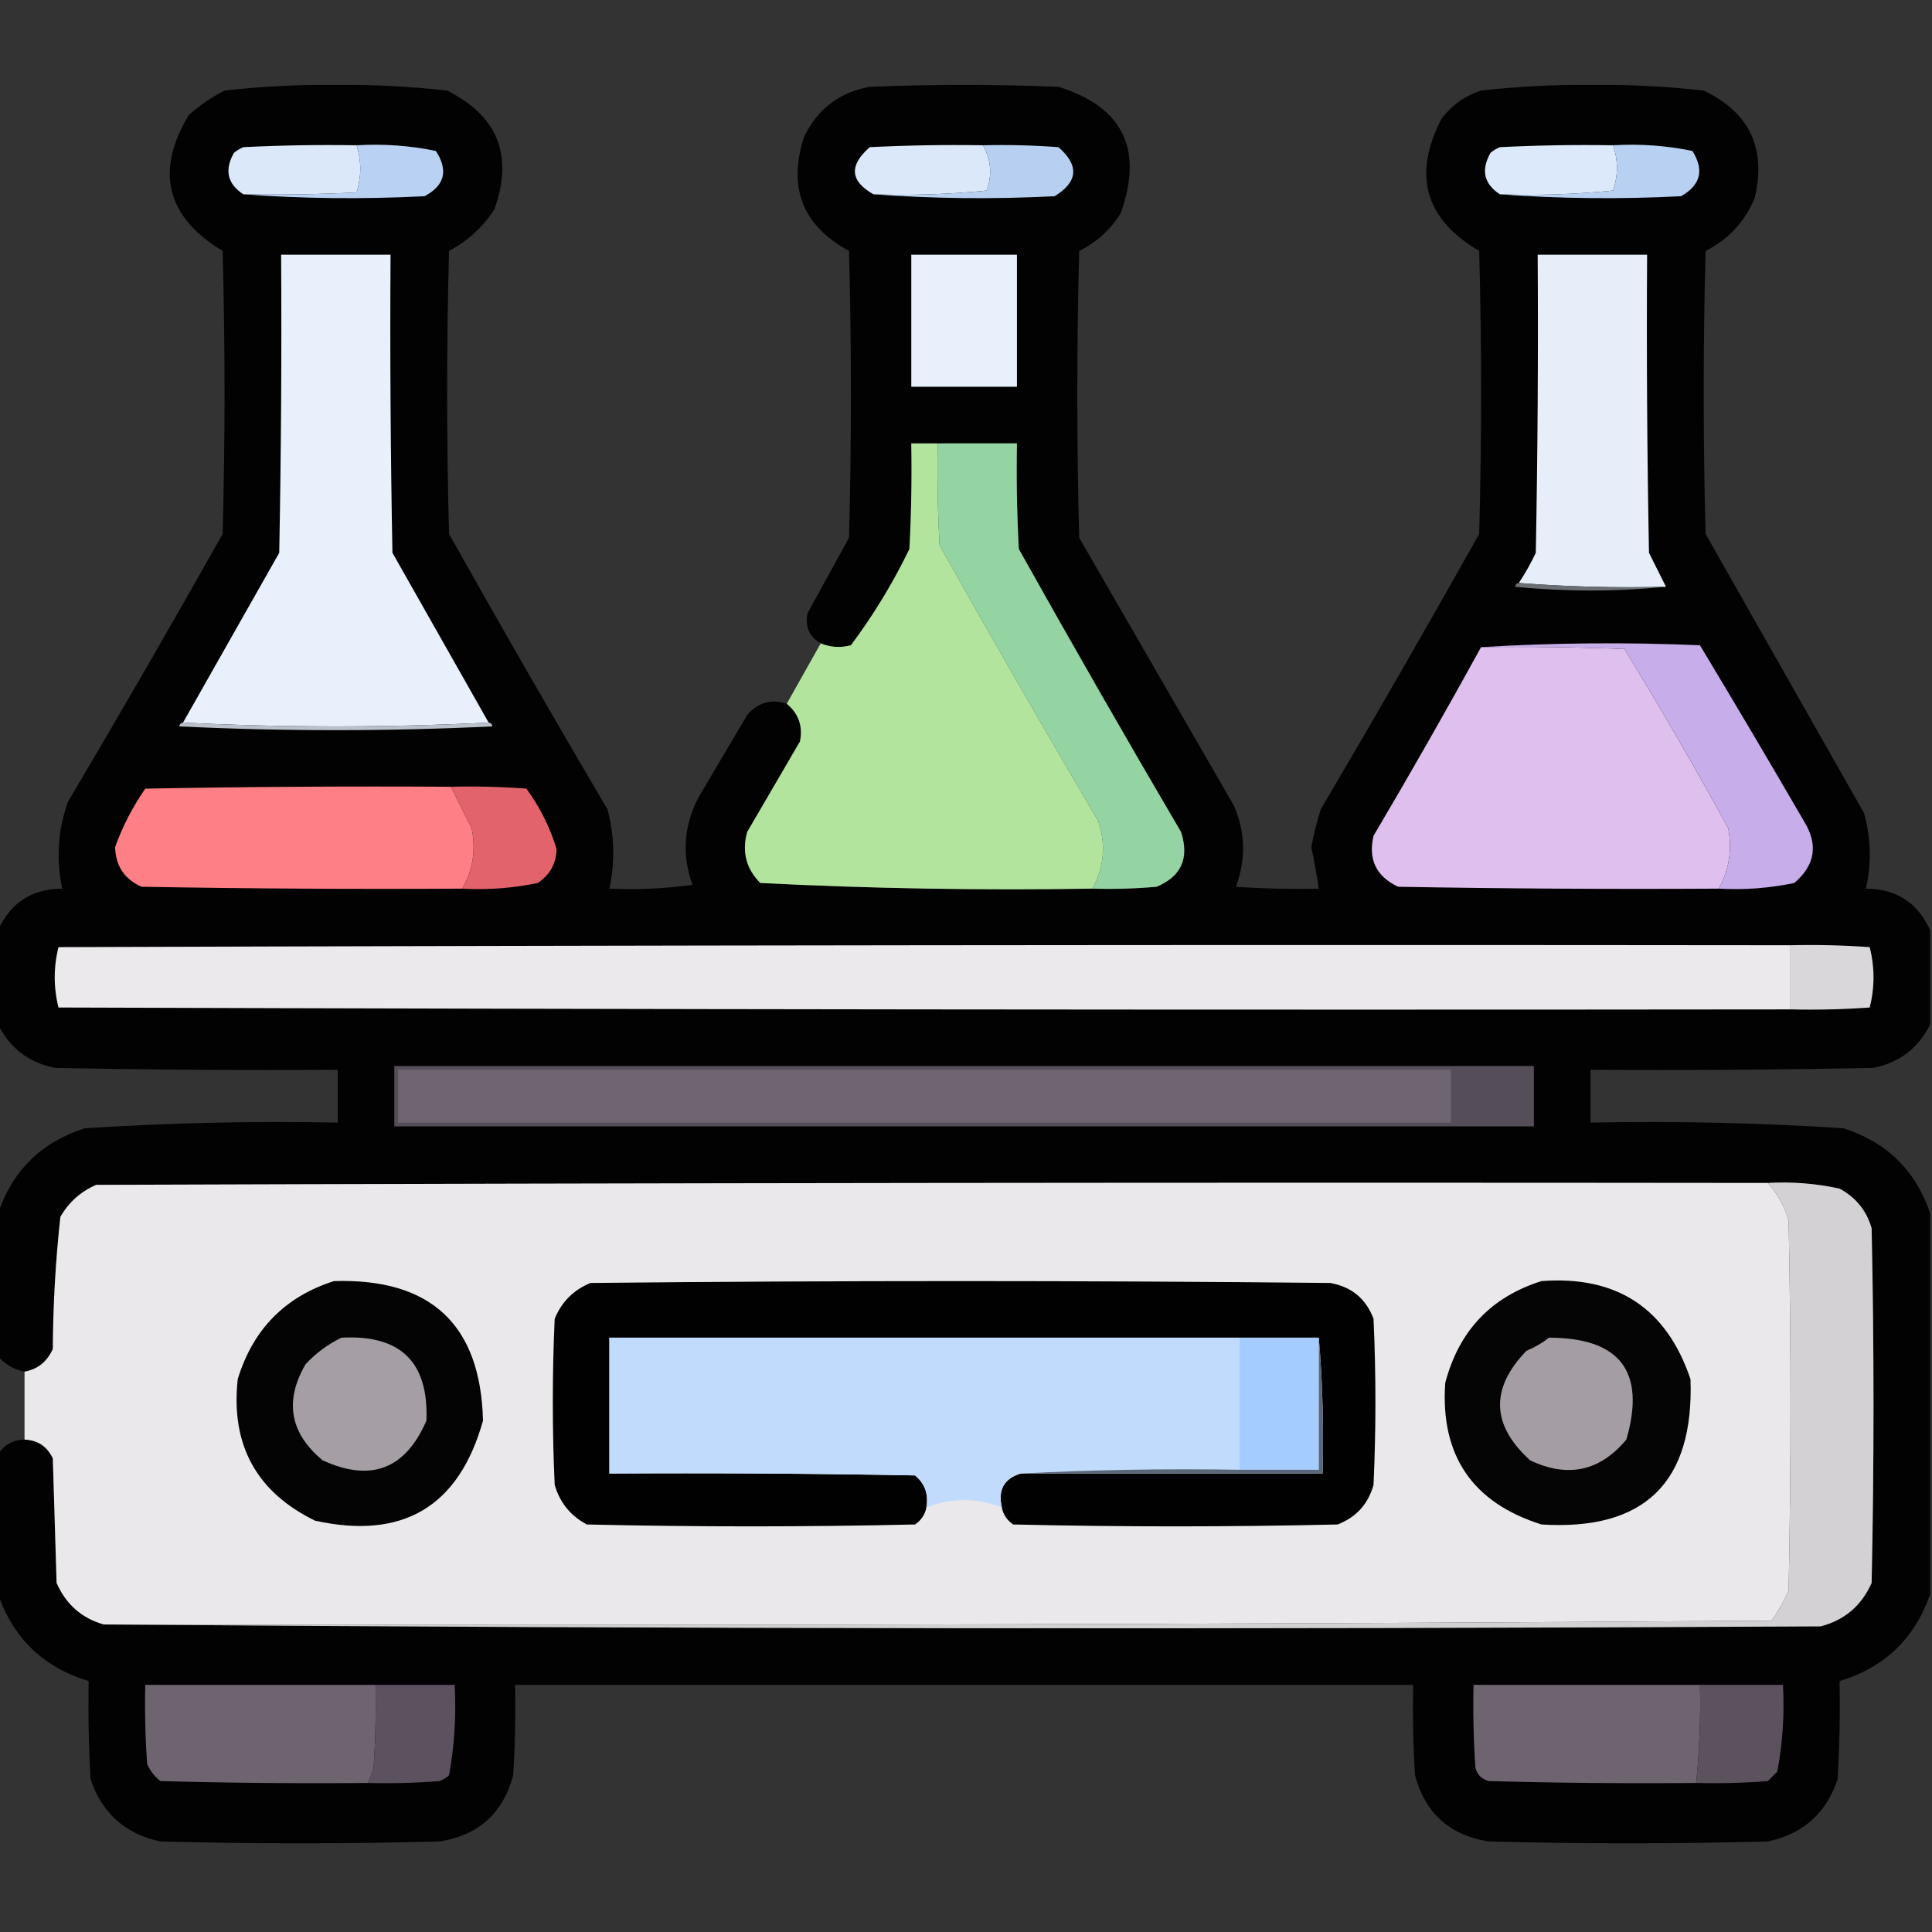 <?xml version="1.0" encoding="UTF-8"?>
<!DOCTYPE svg PUBLIC "-//W3C//DTD SVG 1.1//EN" "http://www.w3.org/Graphics/SVG/1.1/DTD/svg11.dtd">
<svg xmlns="http://www.w3.org/2000/svg" version="1.1" width="512px" height="512px" style="shape-rendering:geometricPrecision; text-rendering:geometricPrecision; image-rendering:optimizeQuality; fill-rule:evenodd; clip-rule:evenodd" xmlns:xlink="http://www.w3.org/1999/xlink">
<rect width="100%" height="100%" fill="#333333" stroke="none"/>
<g><path style="opacity:0.975" fill="#020202" d="M 208.5,186.5 C 211.651,189.136 212.818,192.469 212,196.5C 207.333,204.5 202.667,212.5 198,220.5C 196.574,225.757 197.741,230.257 201.5,234C 230.745,235.484 260.079,235.984 289.5,235.5C 295.176,235.666 300.843,235.499 306.5,235C 313.053,232.27 315.22,227.437 313,220.5C 298.414,195.663 284.081,170.663 270,145.5C 269.5,136.173 269.334,126.839 269.5,117.5C 262.5,117.5 255.5,117.5 248.5,117.5C 246.167,117.5 243.833,117.5 241.5,117.5C 241.666,126.839 241.5,136.173 241,145.5C 236.628,154.527 231.461,163.027 225.5,171C 222.739,171.722 220.073,171.555 217.5,170.5C 214.462,168.749 213.295,166.083 214,162.5C 217.667,155.833 221.333,149.167 225,142.5C 225.667,117.167 225.667,91.833 225,66.5C 212.784,59.86 208.784,49.86 213,36.5C 216.528,28.968 222.361,24.468 230.5,23C 247.167,22.333 263.833,22.333 280.5,23C 297.578,28.324 303.078,39.491 297,56.5C 294.283,60.884 290.616,64.218 286,66.5C 285.333,91.833 285.333,117.167 286,142.5C 299.667,166.167 313.333,189.833 327,213.5C 330.076,220.638 330.242,227.805 327.5,235C 334.826,235.5 342.159,235.666 349.5,235.5C 348.943,231.825 348.276,228.159 347.5,224.5C 348.143,221.116 348.977,217.783 350,214.5C 364.253,190.33 378.253,165.997 392,141.5C 392.667,116.5 392.667,91.5 392,66.5C 377.639,58.064 374.306,46.398 382,31.5C 384.708,27.896 388.208,25.396 392.5,24C 402.285,22.902 412.119,22.402 422,22.5C 431.881,22.402 441.715,22.902 451.5,24C 463.662,29.825 468.162,39.325 465,52.5C 462.391,58.775 458.058,63.442 452,66.5C 451.333,91.5 451.333,116.5 452,141.5C 466,166.167 480,190.833 494,215.5C 495.83,222.119 495.996,228.785 494.5,235.5C 502.538,235.544 508.205,239.211 511.5,246.5C 511.5,254.833 511.5,263.167 511.5,271.5C 508.42,277.737 503.42,281.57 496.5,283C 471.502,283.5 446.502,283.667 421.5,283.5C 421.5,288.167 421.5,292.833 421.5,297.5C 443.878,297.054 466.211,297.554 488.5,299C 499.99,302.658 507.657,310.158 511.5,321.5C 511.5,355.167 511.5,388.833 511.5,422.5C 507.428,434.238 499.428,441.905 487.5,445.5C 487.666,454.173 487.5,462.84 487,471.5C 483.96,480.542 477.793,486.042 468.5,488C 443.833,488.667 419.167,488.667 394.5,488C 384.232,486.4 377.732,480.567 375,470.5C 374.5,462.507 374.334,454.507 374.5,446.5C 295.167,446.5 215.833,446.5 136.5,446.5C 136.666,454.507 136.5,462.507 136,470.5C 133.268,480.567 126.768,486.4 116.5,488C 91.833,488.667 67.167,488.667 42.5,488C 33.207,486.042 27.04,480.542 24,471.5C 23.5,462.84 23.334,454.173 23.5,445.5C 11.546,441.878 3.546,434.211 -0.5,422.5C -0.5,410.167 -0.5,397.833 -0.5,385.5C 1.014,382.905 3.348,381.571 6.5,381.5C 10.024,381.667 12.524,383.333 14,386.5C 14.333,397.5 14.667,408.5 15,419.5C 17.507,425.181 21.674,428.848 27.5,430.5C 178.999,431.666 330.666,431.833 482.5,431C 488.817,429.353 493.317,425.52 496,419.5C 496.667,388.167 496.667,356.833 496,325.5C 494.65,320.815 491.817,317.315 487.5,315C 481.258,313.63 474.925,313.13 468.5,313.5C 320.833,313.333 173.166,313.5 25.5,314C 21.388,315.779 18.221,318.612 16,322.5C 14.73,334.096 14.064,345.762 14,357.5C 12.458,360.892 9.958,362.892 6.5,363.5C 3.705,362.937 1.372,361.604 -0.5,359.5C -0.5,346.833 -0.5,334.167 -0.5,321.5C 3.343,310.158 11.01,302.658 22.5,299C 44.789,297.554 67.122,297.054 89.5,297.5C 89.5,292.833 89.5,288.167 89.5,283.5C 64.498,283.667 39.498,283.5 14.5,283C 7.58,281.57 2.58,277.737 -0.5,271.5C -0.5,263.167 -0.5,254.833 -0.5,246.5C 2.795,239.211 8.462,235.544 16.5,235.5C 14.82,227.684 15.32,220.017 18,212.5C 31.919,188.997 45.586,165.33 59,141.5C 59.667,116.5 59.667,91.5 59,66.5C 44.077,57.473 41.077,45.473 50,30.5C 52.892,27.943 56.059,25.776 59.5,24C 69.285,22.902 79.119,22.402 89,22.5C 98.881,22.402 108.715,22.902 118.5,24C 131.957,30.754 136.123,41.254 131,55.5C 127.951,60.216 123.951,63.882 119,66.5C 118.333,91.5 118.333,116.5 119,141.5C 132.747,165.997 146.747,190.33 161,214.5C 162.83,221.453 162.997,228.453 161.5,235.5C 168.863,235.831 176.197,235.497 183.5,234.5C 180.683,226.655 181.183,218.989 185,211.5C 189.333,204.167 193.667,196.833 198,189.5C 200.89,186.146 204.39,185.146 208.5,186.5 Z"/></g>
<g><path style="opacity:1" fill="#dbe8f9" d="M 94.5,38.5 C 95.803,42.667 95.803,46.834 94.5,51C 84.506,51.5 74.506,51.666 64.5,51.5C 60.256,48.733 59.422,45.066 62,40.5C 62.75,39.874 63.584,39.374 64.5,39C 74.494,38.5 84.494,38.334 94.5,38.5 Z"/></g>
<g><path style="opacity:1" fill="#b9d1f2" d="M 94.5,38.5 C 101.615,38.075 108.615,38.575 115.5,40C 118.866,45.156 117.866,49.156 112.5,52C 96.328,52.828 80.328,52.661 64.5,51.5C 74.506,51.666 84.506,51.5 94.5,51C 95.803,46.834 95.803,42.667 94.5,38.5 Z"/></g>
<g><path style="opacity:1" fill="#dbe8f9" d="M 260.5,38.5 C 262.643,42.321 262.977,46.321 261.5,50.5C 251.522,51.498 241.522,51.832 231.5,51.5C 225.271,48.017 224.938,43.85 230.5,39C 240.494,38.5 250.494,38.334 260.5,38.5 Z"/></g>
<g><path style="opacity:1" fill="#b7cff0" d="M 260.5,38.5 C 267.175,38.334 273.842,38.5 280.5,39C 286.036,43.838 285.703,48.171 279.5,52C 263.328,52.828 247.328,52.661 231.5,51.5C 241.522,51.832 251.522,51.498 261.5,50.5C 262.977,46.321 262.643,42.321 260.5,38.5 Z"/></g>
<g><path style="opacity:1" fill="#dce9fa" d="M 427.5,38.5 C 428.827,42.47 428.827,46.47 427.5,50.5C 417.522,51.498 407.522,51.832 397.5,51.5C 393.256,48.733 392.422,45.066 395,40.5C 395.75,39.874 396.584,39.374 397.5,39C 407.494,38.5 417.494,38.334 427.5,38.5 Z"/></g>
<g><path style="opacity:1" fill="#b8d1f2" d="M 427.5,38.5 C 434.615,38.075 441.615,38.575 448.5,40C 451.69,45.051 450.69,49.051 445.5,52C 429.328,52.828 413.328,52.661 397.5,51.5C 407.522,51.832 417.522,51.498 427.5,50.5C 428.827,46.47 428.827,42.47 427.5,38.5 Z"/></g>
<g><path style="opacity:1" fill="#e8f0fb" d="M 129.5,191.5 C 102.5,192.833 75.5,192.833 48.5,191.5C 56.988,176.527 65.488,161.527 74,146.5C 74.5,120.169 74.667,93.835 74.5,67.5C 84.167,67.5 93.833,67.5 103.5,67.5C 103.333,93.835 103.5,120.169 104,146.5C 112.512,161.527 121.012,176.527 129.5,191.5 Z"/></g>
<g><path style="opacity:1" fill="#e8f0fb" d="M 241.5,67.5 C 250.833,67.5 260.167,67.5 269.5,67.5C 269.5,79.167 269.5,90.833 269.5,102.5C 260.167,102.5 250.833,102.5 241.5,102.5C 241.5,90.833 241.5,79.167 241.5,67.5 Z"/></g>
<g><path style="opacity:1" fill="#e6eef9" d="M 441.5,155.5 C 428.323,155.829 415.323,155.495 402.5,154.5C 404.172,151.978 405.672,149.312 407,146.5C 407.5,120.169 407.667,93.835 407.5,67.5C 417.167,67.5 426.833,67.5 436.5,67.5C 436.333,93.835 436.5,120.169 437,146.5C 438.527,149.553 440.027,152.553 441.5,155.5 Z"/></g>
<g><path style="opacity:1" fill="#b2e49e" d="M 248.5,117.5 C 248.334,126.506 248.5,135.506 249,144.5C 262.747,168.997 276.747,193.33 291,217.5C 293.14,223.717 292.64,229.717 289.5,235.5C 260.079,235.984 230.745,235.484 201.5,234C 197.741,230.257 196.574,225.757 198,220.5C 202.667,212.5 207.333,204.5 212,196.5C 212.818,192.469 211.651,189.136 208.5,186.5C 211.5,181.167 214.5,175.833 217.5,170.5C 220.073,171.555 222.739,171.722 225.5,171C 231.461,163.027 236.628,154.527 241,145.5C 241.5,136.173 241.666,126.839 241.5,117.5C 243.833,117.5 246.167,117.5 248.5,117.5 Z"/></g>
<g><path style="opacity:1" fill="#94d4a3" d="M 248.5,117.5 C 255.5,117.5 262.5,117.5 269.5,117.5C 269.334,126.839 269.5,136.173 270,145.5C 284.081,170.663 298.414,195.663 313,220.5C 315.22,227.437 313.053,232.27 306.5,235C 300.843,235.499 295.176,235.666 289.5,235.5C 292.64,229.717 293.14,223.717 291,217.5C 276.747,193.33 262.747,168.997 249,144.5C 248.5,135.506 248.334,126.506 248.5,117.5 Z"/></g>
<g><path style="opacity:1" fill="#6b6f74" d="M 402.5,154.5 C 415.323,155.495 428.323,155.829 441.5,155.5C 428.327,156.825 414.994,156.825 401.5,155.5C 401.624,154.893 401.957,154.56 402.5,154.5 Z"/></g>
<g><path style="opacity:1" fill="#dfbfee" d="M 392.5,171.5 C 405.171,171.333 417.838,171.5 430.5,172C 440.046,187.588 449.212,203.421 458,219.5C 459.068,225.175 458.235,230.508 455.5,235.5C 427.165,235.667 398.831,235.5 370.5,235C 364.703,232.24 362.537,227.74 364,221.5C 373.765,204.969 383.265,188.302 392.5,171.5 Z"/></g>
<g><path style="opacity:1" fill="#c7ade9" d="M 392.5,171.5 C 411.662,170.338 430.996,170.171 450.5,171C 459.793,186.418 468.959,201.918 478,217.5C 481.915,223.761 481.082,229.261 475.5,234C 468.924,235.377 462.257,235.877 455.5,235.5C 458.235,230.508 459.068,225.175 458,219.5C 449.212,203.421 440.046,187.588 430.5,172C 417.838,171.5 405.171,171.333 392.5,171.5 Z"/></g>
<g><path style="opacity:1" fill="#bbc1ca" d="M 48.5,191.5 C 75.5,192.833 102.5,192.833 129.5,191.5C 130.043,191.56 130.376,191.893 130.5,192.5C 102.833,193.833 75.167,193.833 47.5,192.5C 47.624,191.893 47.957,191.56 48.5,191.5 Z"/></g>
<g><path style="opacity:1" fill="#fe7f85" d="M 119.5,208.5 C 121.307,212.114 123.14,215.78 125,219.5C 126.166,225.247 125.332,230.581 122.5,235.5C 94.165,235.667 65.831,235.5 37.5,235C 32.964,232.965 30.631,229.465 30.5,224.5C 32.47,219.014 35.137,213.848 38.5,209C 65.498,208.5 92.498,208.333 119.5,208.5 Z"/></g>
<g><path style="opacity:1" fill="#e3636d" d="M 119.5,208.5 C 126.175,208.334 132.842,208.5 139.5,209C 143.096,213.912 145.762,219.245 147.5,225C 147.405,228.855 145.738,231.855 142.5,234C 135.924,235.377 129.257,235.877 122.5,235.5C 125.332,230.581 126.166,225.247 125,219.5C 123.14,215.78 121.307,212.114 119.5,208.5 Z"/></g>
<g><path style="opacity:1" fill="#ebe9eb" d="M 474.5,250.5 C 474.5,256.167 474.5,261.833 474.5,267.5C 321.5,267.667 168.5,267.5 15.5,267C 14.167,261.667 14.167,256.333 15.5,251C 168.5,250.5 321.5,250.333 474.5,250.5 Z"/></g>
<g><path style="opacity:1" fill="#d9d7da" d="M 474.5,250.5 C 481.508,250.334 488.508,250.5 495.5,251C 496.833,256.333 496.833,261.667 495.5,267C 488.508,267.5 481.508,267.666 474.5,267.5C 474.5,261.833 474.5,256.167 474.5,250.5 Z"/></g>
<g><path style="opacity:1" fill="#554d57" d="M 104.5,282.5 C 205.167,282.5 305.833,282.5 406.5,282.5C 406.5,287.833 406.5,293.167 406.5,298.5C 305.833,298.5 205.167,298.5 104.5,298.5C 104.5,293.167 104.5,287.833 104.5,282.5 Z"/></g>
<g><path style="opacity:1" fill="#6e6570" d="M 105.5,283.5 C 198.5,283.5 291.5,283.5 384.5,283.5C 384.5,288.167 384.5,292.833 384.5,297.5C 291.5,297.5 198.5,297.5 105.5,297.5C 105.5,292.833 105.5,288.167 105.5,283.5 Z"/></g>
<g><path style="opacity:1" fill="#eae8ea" d="M 468.5,313.5 C 471.097,316.356 472.93,319.689 474,323.5C 474.667,356.167 474.667,388.833 474,421.5C 472.753,424.329 471.253,426.995 469.5,429.5C 322.168,430.5 174.835,430.833 27.5,430.5C 21.674,428.848 17.507,425.181 15,419.5C 14.667,408.5 14.333,397.5 14,386.5C 12.524,383.333 10.024,381.667 6.5,381.5C 6.5,375.5 6.5,369.5 6.5,363.5C 9.958,362.892 12.458,360.892 14,357.5C 14.064,345.762 14.73,334.096 16,322.5C 18.221,318.612 21.388,315.779 25.5,314C 173.166,313.5 320.833,313.333 468.5,313.5 Z"/></g>
<g><path style="opacity:1" fill="#d3d1d4" d="M 468.5,313.5 C 474.925,313.13 481.258,313.63 487.5,315C 491.817,317.315 494.65,320.815 496,325.5C 496.667,356.833 496.667,388.167 496,419.5C 493.317,425.52 488.817,429.353 482.5,431C 330.666,431.833 178.999,431.666 27.5,430.5C 174.835,430.833 322.168,430.5 469.5,429.5C 471.253,426.995 472.753,424.329 474,421.5C 474.667,388.833 474.667,356.167 474,323.5C 472.93,319.689 471.097,316.356 468.5,313.5 Z"/></g>
<g><path style="opacity:1" fill="#050405" d="M 88.5,339.5 C 114.217,338.722 127.383,351.056 128,376.5C 121.617,399.282 106.784,408.115 83.5,403C 67.945,395.398 61.112,382.898 63,365.5C 67.017,352.318 75.517,343.651 88.5,339.5 Z"/></g>
<g><path style="opacity:1" fill="#010101" d="M 265.5,399.5 C 264.415,394.83 266.082,391.83 270.5,390.5C 297.167,390.5 323.833,390.5 350.5,390.5C 350.828,378.322 350.495,366.322 349.5,354.5C 342.5,354.5 335.5,354.5 328.5,354.5C 272.833,354.5 217.167,354.5 161.5,354.5C 161.5,366.5 161.5,378.5 161.5,390.5C 188.502,390.333 215.502,390.5 242.5,391C 245.125,393.196 246.125,396.03 245.5,399.5C 245.141,401.371 244.141,402.871 242.5,404C 213.5,404.667 184.5,404.667 155.5,404C 151.183,401.685 148.35,398.185 147,393.5C 146.333,378.833 146.333,364.167 147,349.5C 148.833,345 152,341.833 156.5,340C 221.833,339.333 287.167,339.333 352.5,340C 358.159,340.996 361.993,344.162 364,349.5C 364.667,364.167 364.667,378.833 364,393.5C 362.594,398.573 359.428,402.073 354.5,404C 325.833,404.667 297.167,404.667 268.5,404C 266.859,402.871 265.859,401.371 265.5,399.5 Z"/></g>
<g><path style="opacity:1" fill="#050505" d="M 408.5,339.5 C 428.483,338.006 441.65,346.673 448,365.5C 448.951,392.883 435.784,405.716 408.5,404C 390.19,398.223 381.69,385.723 383,366.5C 386.604,352.733 395.104,343.733 408.5,339.5 Z"/></g>
<g><path style="opacity:1" fill="#a59ea4" d="M 90.5,354.5 C 106.138,353.639 113.638,360.972 113,376.5C 107.434,389.365 98.267,392.865 85.5,387C 76.808,379.779 75.308,371.279 81,361.5C 83.79,358.535 86.957,356.202 90.5,354.5 Z"/></g>
<g><path style="opacity:1" fill="#c1dbfd" d="M 328.5,354.5 C 328.5,366.167 328.5,377.833 328.5,389.5C 308.993,389.17 289.659,389.503 270.5,390.5C 266.082,391.83 264.415,394.83 265.5,399.5C 262.431,398.257 259.098,397.591 255.5,397.5C 251.902,397.591 248.569,398.257 245.5,399.5C 246.125,396.03 245.125,393.196 242.5,391C 215.502,390.5 188.502,390.333 161.5,390.5C 161.5,378.5 161.5,366.5 161.5,354.5C 217.167,354.5 272.833,354.5 328.5,354.5 Z"/></g>
<g><path style="opacity:1" fill="#a4ccff" d="M 328.5,354.5 C 335.5,354.5 342.5,354.5 349.5,354.5C 349.5,366.167 349.5,377.833 349.5,389.5C 342.5,389.5 335.5,389.5 328.5,389.5C 328.5,377.833 328.5,366.167 328.5,354.5 Z"/></g>
<g><path style="opacity:1" fill="#a49ea4" d="M 410.5,354.5 C 429.377,354.529 436.21,363.529 431,381.5C 423.966,389.91 415.466,391.744 405.5,387C 395.207,377.664 394.874,367.998 404.5,358C 406.727,357.059 408.727,355.892 410.5,354.5 Z"/></g>
<g><path style="opacity:1" fill="#58677a" d="M 349.5,354.5 C 350.495,366.322 350.828,378.322 350.5,390.5C 323.833,390.5 297.167,390.5 270.5,390.5C 289.659,389.503 308.993,389.17 328.5,389.5C 335.5,389.5 342.5,389.5 349.5,389.5C 349.5,377.833 349.5,366.167 349.5,354.5 Z"/></g>
<g><path style="opacity:1" fill="#6e6470" d="M 99.5,446.5 C 99.666,453.841 99.5,461.174 99,468.5C 98.59,469.901 98.09,471.234 97.5,472.5C 79.164,472.667 60.83,472.5 42.5,472C 40.951,470.786 39.785,469.286 39,467.5C 38.5,460.508 38.334,453.508 38.5,446.5C 58.833,446.5 79.167,446.5 99.5,446.5 Z"/></g>
<g><path style="opacity:1" fill="#5c525f" d="M 99.5,446.5 C 106.5,446.5 113.5,446.5 120.5,446.5C 120.935,454.611 120.435,462.611 119,470.5C 118.25,471.126 117.416,471.626 116.5,472C 110.175,472.5 103.842,472.666 97.5,472.5C 98.09,471.234 98.59,469.901 99,468.5C 99.5,461.174 99.666,453.841 99.5,446.5 Z"/></g>
<g><path style="opacity:1" fill="#6e6470" d="M 450.5,446.5 C 450.711,455.2 450.377,463.867 449.5,472.5C 431.164,472.667 412.83,472.5 394.5,472C 392.667,471.5 391.5,470.333 391,468.5C 390.5,461.174 390.334,453.841 390.5,446.5C 410.5,446.5 430.5,446.5 450.5,446.5 Z"/></g>
<g><path style="opacity:1" fill="#5c525e" d="M 450.5,446.5 C 457.833,446.5 465.167,446.5 472.5,446.5C 472.932,454.279 472.432,461.946 471,469.5C 470.167,470.333 469.333,471.167 468.5,472C 462.175,472.5 455.842,472.666 449.5,472.5C 450.377,463.867 450.711,455.2 450.5,446.5 Z"/></g>
</svg>
